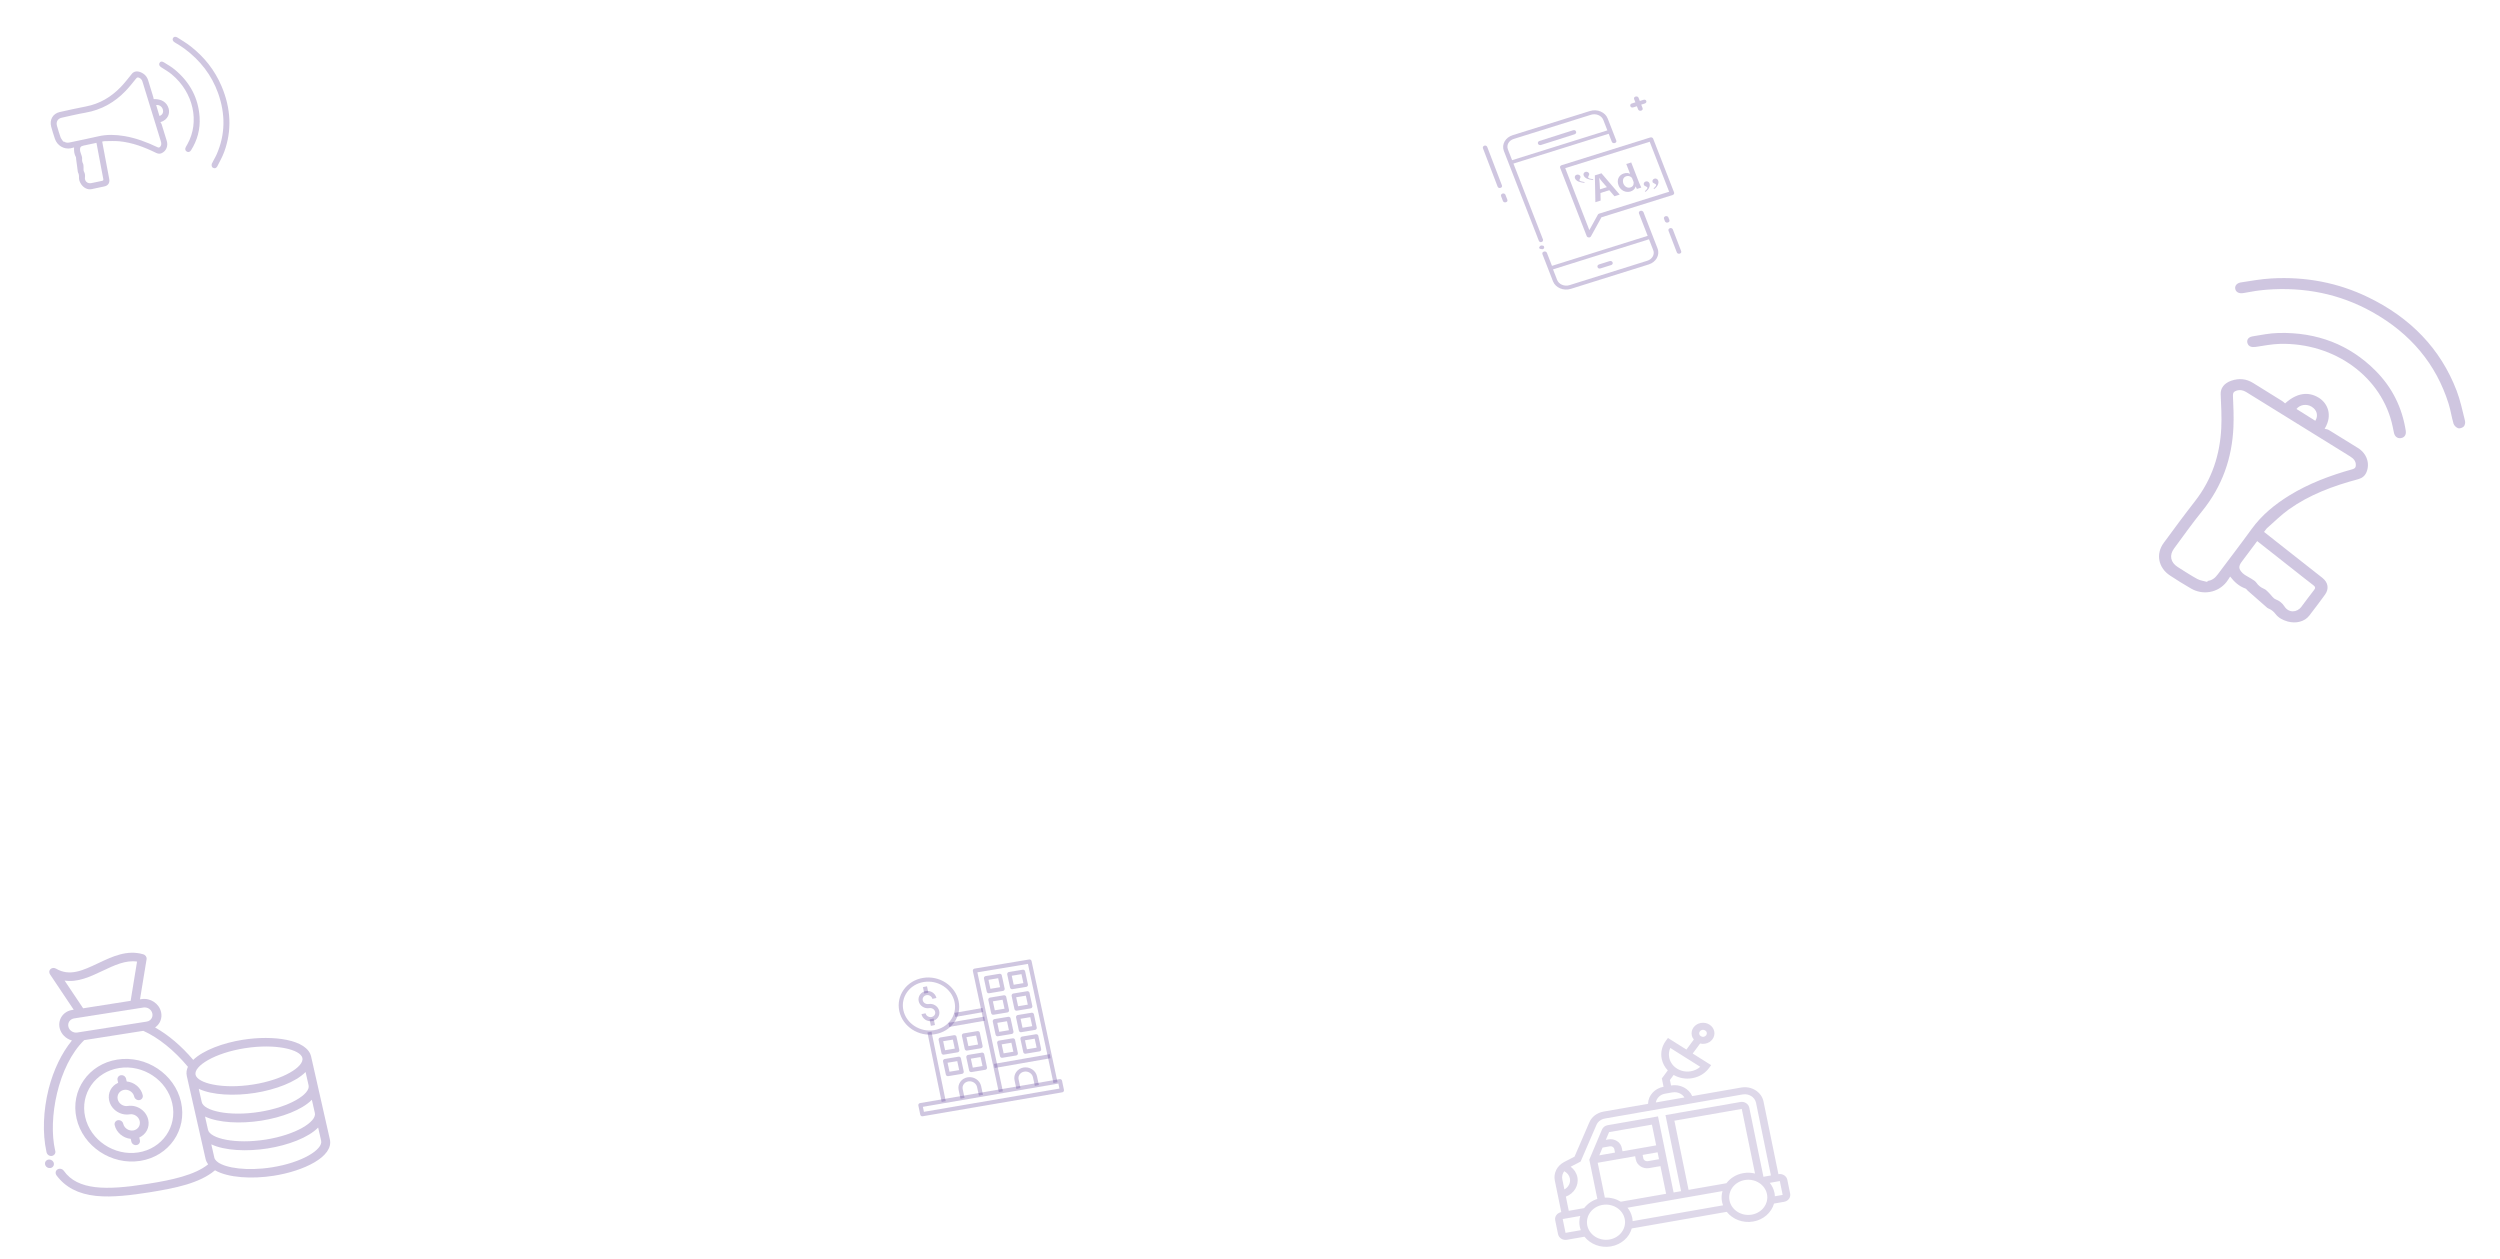 <svg width="1203" height="606" viewBox="0 0 1203 606" fill="none" xmlns="http://www.w3.org/2000/svg">
<path d="M1185.63 205.167C1185.1 205.793 1183.62 206.313 1182.87 206.067C1181.94 205.772 1180.91 204.754 1180.64 203.865C1179.7 200.693 1179.25 197.399 1178.26 194.241C1172.26 175.165 1159.94 160.404 1141.4 150.07C1125.82 141.385 1108.79 137.996 1090.56 139.412C1088.53 139.566 1086.5 139.873 1085.27 140.021C1082.87 140.44 1081.27 140.707 1079.67 141C1077.57 141.387 1076.07 140.72 1075.64 139.174C1075.23 137.685 1076.22 136.225 1078.32 135.898C1083.2 135.134 1088.08 134.266 1093 133.984C1109.37 133.042 1124.91 135.972 1139.38 142.946C1159.97 152.874 1174.38 167.827 1182.1 187.915C1183.9 192.601 1184.91 197.548 1186.14 202.408C1186.35 203.272 1186.2 204.516 1185.63 205.167ZM1099.6 194.115C1105.11 189.099 1110.73 188.244 1115.84 191.416C1119.81 193.885 1122.75 199.536 1118.62 206.323C1119.24 206.498 1120.04 206.56 1120.62 206.909C1125.32 209.768 1130 212.666 1134.67 215.586C1138.88 218.221 1140.51 222.985 1138.76 227.195C1137.99 229.039 1136.67 230.091 1134.53 230.659C1122.65 233.828 1111.27 238.079 1101.42 245.111C1097.69 247.775 1094.45 251.015 1091.02 254.03C1090.43 254.551 1090.03 255.247 1089.46 255.959C1093.58 259.21 1097.62 262.394 1101.66 265.579C1106.94 269.73 1112.22 273.881 1117.5 278.04C1120.31 280.254 1120.84 283.325 1118.79 286.154C1116.32 289.554 1113.79 292.918 1111.21 296.256C1109.01 299.111 1104.87 300.192 1100.82 299.062C1098.46 298.405 1096.36 297.284 1094.96 295.423C1094.03 294.197 1092.92 293.336 1091.46 292.749C1091.3 292.682 1091.14 292.604 1091.01 292.492C1087.85 289.726 1084.69 286.954 1081.54 284.18C1081.2 283.882 1080.98 283.376 1080.58 283.236C1077.51 282.145 1075.25 280.163 1073.15 277.434C1072.46 278.47 1071.96 279.338 1071.34 280.128C1067.28 285.213 1060.11 286.545 1054.32 283.197C1050.86 281.21 1047.48 279.096 1044.17 276.914C1038.58 273.215 1037.28 266.542 1041.16 261.267C1046.11 254.533 1051.06 247.799 1056.21 241.203C1064.44 230.67 1068.21 218.826 1068.87 206.123C1069.16 200.655 1068.79 195.16 1068.59 189.683C1068.48 186.82 1070.24 184.4 1073.63 183.221C1077.4 181.909 1080.93 182.227 1084.27 184.335C1088.88 187.232 1093.53 190.074 1098.14 192.955C1098.69 193.297 1099.14 193.75 1099.6 194.115ZM1112.37 195.705C1109.87 194.189 1106.73 194.719 1105.05 196.789C1108.07 198.691 1111.1 200.598 1114.13 202.492C1115.64 200.052 1114.96 197.272 1112.37 195.705ZM1079.17 275.81C1080.27 276.882 1081.88 277.517 1083.22 278.407C1084.11 278.992 1085.16 279.528 1085.71 280.327C1086.68 281.739 1087.89 282.698 1089.55 283.398C1090.48 283.794 1091.17 284.689 1091.92 285.407C1092.97 286.415 1093.77 287.891 1095.04 288.395C1096.97 289.169 1098.21 290.176 1099.29 291.832C1101.33 294.961 1105.23 294.912 1107.45 291.952C1109.46 289.272 1111.43 286.566 1113.51 283.928C1114.27 282.959 1114.21 282.385 1113.19 281.62C1109.69 278.947 1106.26 276.195 1102.81 273.48C1097.31 269.151 1091.82 264.822 1086.16 260.379C1083.62 263.757 1081.24 266.934 1078.86 270.116C1077.11 272.441 1077.06 273.743 1079.17 275.81ZM1080.9 188.667C1079.41 187.737 1077.86 187.449 1076.12 188.016C1074.89 188.42 1074.44 189.023 1074.49 190.347C1074.71 195.444 1074.96 200.556 1074.72 205.645C1074.05 220.375 1069.42 233.912 1059.68 245.934C1054.94 251.777 1050.63 257.909 1046.16 263.933C1043.75 267.182 1044.45 270.66 1047.93 272.852C1051.05 274.818 1054.12 276.851 1057.36 278.619C1058.77 279.391 1060.55 279.577 1062.16 280.03C1062.2 279.867 1062.25 279.704 1062.3 279.541C1064.55 279.301 1065.96 278.018 1067.17 276.408C1072.61 269.122 1078.17 261.911 1083.5 254.551C1088.28 247.946 1094.54 242.78 1101.65 238.4C1111 232.653 1121.3 228.774 1132.02 225.794C1133.29 225.445 1133.61 224.831 1133.63 223.797C1133.66 221.806 1132.43 220.581 1130.75 219.542C1121.74 213.977 1112.75 208.38 1103.74 202.807C1096.13 198.093 1088.51 193.395 1080.9 188.667ZM1097.11 165.473C1093.23 165.566 1089.35 166.359 1085.48 166.921C1083.52 167.209 1082.14 166.765 1081.58 165.402C1080.91 163.769 1081.75 162.223 1083.9 161.859C1088.04 161.169 1092.23 160.33 1096.41 160.231C1115.02 159.77 1130.67 165.885 1143.14 178.412C1151.27 186.594 1155.95 196.336 1157.65 207.28C1157.95 209.213 1157.03 210.559 1155.34 210.814C1153.57 211.09 1152.3 210.046 1151.91 208.007C1151.74 207.089 1151.54 206.168 1151.35 205.252C1146.39 181.606 1123.59 164.834 1097.11 165.473Z" fill="#5A3C95" fill-opacity="0.29"/>
<path d="M714.273 70.102C713.758 70.266 713.376 70.776 713.596 71.354L720.658 89.823C720.835 90.284 721.397 90.623 722.041 90.418C722.685 90.213 722.938 89.743 722.718 89.166L715.656 70.697C715.435 70.12 714.788 69.938 714.273 70.102Z" fill="#5A3C95" fill-opacity="0.29"/>
<path d="M723.007 93.144C722.481 93.309 722.09 93.823 722.316 94.404L723.218 96.728C723.398 97.193 723.974 97.534 724.632 97.328C725.29 97.121 725.549 96.648 725.324 96.067L724.421 93.743C724.196 93.162 723.534 92.979 723.007 93.144Z" fill="#5A3C95" fill-opacity="0.29"/>
<path d="M803.574 109.801C803.056 109.966 802.671 110.477 802.893 111.054L806.889 121.456C807.067 121.919 807.633 122.258 808.28 122.052C808.928 121.847 809.183 121.377 808.961 120.799L804.965 110.397C804.743 109.819 804.092 109.637 803.574 109.801Z" fill="#5A3C95" fill-opacity="0.29"/>
<path d="M801.418 104.044C800.889 104.21 800.496 104.725 800.723 105.308L801.176 106.473C801.357 106.939 801.935 107.281 802.596 107.074C803.258 106.867 803.518 106.393 803.292 105.81L802.838 104.645C802.612 104.062 801.947 103.878 801.418 104.044Z" fill="#5A3C95" fill-opacity="0.29"/>
<path d="M790.804 48.045L789.075 48.586L788.482 47.063C788.299 46.594 787.718 46.251 787.052 46.459C786.387 46.667 786.125 47.143 786.353 47.729L786.946 49.252L785.216 49.793C784.683 49.96 784.288 50.477 784.516 51.063C784.744 51.649 785.28 51.876 785.946 51.667L787.675 51.126L788.268 52.649C788.451 53.118 789.032 53.462 789.698 53.254C790.363 53.045 790.625 52.569 790.397 51.983L789.759 50.343L791.489 49.802C792.021 49.635 792.416 49.117 792.188 48.532C791.96 47.946 791.337 47.878 790.804 48.045Z" fill="#5A3C95" fill-opacity="0.29"/>
<path d="M789.383 101.455C788.847 101.623 788.449 102.145 788.679 102.736L792.855 113.487L746.808 127.93L744.376 121.668C744.192 121.195 743.607 120.849 742.938 121.059C742.268 121.269 742.004 121.749 742.234 122.34L747.281 135.336C748.475 138.408 752.295 140.125 755.909 138.992L793.389 127.236C796.87 126.144 798.851 122.74 797.612 119.55L790.821 102.064C790.637 101.591 789.918 101.287 789.383 101.455ZM792.701 125.464L755.221 137.22C752.811 137.975 750.115 136.833 749.289 134.706L747.316 129.626L793.497 115.141L795.47 120.221C796.43 122.306 795.111 124.708 792.701 125.464Z" fill="#5A3C95" fill-opacity="0.29"/>
<path d="M741.774 116.481C742.305 116.314 742.7 115.797 742.472 115.212L728.262 78.714L774.102 64.373L775.605 68.233C775.788 68.701 776.368 69.044 777.033 68.837C777.697 68.629 777.959 68.153 777.731 67.568L773.632 57.04C772.448 53.998 768.656 52.298 765.068 53.42L727.864 65.059C724.409 66.14 722.443 69.511 723.673 72.67L740.525 115.953C740.662 116.304 741.242 116.647 741.774 116.481ZM728.414 66.856L765.618 55.216C768.01 54.468 770.686 55.599 771.506 57.705L773.465 62.735L727.624 77.076L725.62 71.929C724.8 69.823 726.023 67.604 728.414 66.856Z" fill="#5A3C95" fill-opacity="0.29"/>
<path d="M741.518 69.77L757.695 64.619C758.234 64.447 758.635 63.913 758.404 63.309C758.172 62.705 757.629 62.472 756.955 62.687L740.778 67.838C740.239 68.01 739.838 68.544 740.07 69.148C740.301 69.751 740.979 69.942 741.518 69.77Z" fill="#5A3C95" fill-opacity="0.29"/>
<path d="M774.548 125.639L769.442 127.25C768.904 127.42 768.505 127.947 768.735 128.543C768.966 129.139 769.507 129.37 770.179 129.158L775.285 127.548C775.823 127.378 776.222 126.851 775.992 126.254C775.761 125.658 775.086 125.47 774.548 125.639Z" fill="#5A3C95" fill-opacity="0.29"/>
<path d="M794.081 66.156L751.441 79.498C750.908 79.665 750.512 80.184 750.74 80.771L763.53 113.626C763.667 113.978 764.07 114.247 764.516 114.239C764.649 114.197 764.828 114.273 764.961 114.231C765.228 114.148 765.449 113.947 765.536 113.788L770.615 104.564L804.861 93.848C805.394 93.681 805.79 93.162 805.562 92.576L795.513 66.761C795.284 66.174 794.614 65.989 794.081 66.156ZM803.198 92.262L769.485 102.812C769.218 102.895 768.998 103.096 768.91 103.255L764.794 110.73L753.192 80.925L793.834 68.207L803.198 92.262Z" fill="#5A3C95" fill-opacity="0.29"/>
<path d="M770.226 96.511L770.146 92.861L774.398 91.531L776.869 94.433L779.394 93.643L770.633 83.391L767.444 84.389L767.701 97.301L770.226 96.511ZM769.744 88C769.736 87.215 769.55 86.355 769.543 85.57C769.949 86.23 770.534 86.966 771.073 87.585L773.229 90.06L769.907 91.099L769.744 88Z" fill="#5A3C95" fill-opacity="0.29"/>
<path d="M784.59 92.15C785.914 91.735 786.879 90.779 787.045 89.68L787.677 90.922L789.795 90.259C789.568 89.676 789.073 88.784 788.755 87.968L784.943 78.171L782.56 78.916L784.42 83.698C783.796 83.24 782.688 83.063 781.364 83.478C779.113 84.182 777.763 86.437 778.852 89.236C779.805 91.685 782.339 92.854 784.59 92.15ZM782.616 84.787C783.675 84.455 784.742 84.906 785.324 85.64C785.37 85.756 785.461 85.99 785.551 86.223L786.005 87.389C786.096 87.622 786.187 87.856 786.1 88.014C786.198 89.03 785.63 89.862 784.571 90.193C783.115 90.649 781.734 89.773 781.144 88.257C780.687 86.699 781.027 85.284 782.616 84.787Z" fill="#5A3C95" fill-opacity="0.29"/>
<path d="M766.642 86.647L766.638 86.256C765.662 86.038 765.042 85.971 764.687 85.82C764.509 85.745 764.286 85.553 764.24 85.437C764.149 85.204 764.236 85.046 764.41 84.729C764.585 84.413 764.626 84.138 764.713 83.981C764.8 83.822 764.755 83.706 764.664 83.472C764.528 83.123 764.305 82.931 763.949 82.781C763.594 82.63 763.283 82.596 762.886 82.721C762.489 82.845 762.27 83.044 762.096 83.361C761.922 83.677 761.926 84.068 762.062 84.418C762.289 85.001 762.78 85.501 763.537 85.919C764.426 86.295 765.401 86.513 766.642 86.647Z" fill="#5A3C95" fill-opacity="0.29"/>
<path d="M762.453 87.999L762.449 87.607C761.473 87.389 760.853 87.322 760.498 87.171C760.32 87.096 760.097 86.904 760.051 86.788C759.961 86.555 760.048 86.397 760.222 86.081C760.396 85.764 760.437 85.49 760.524 85.332C760.611 85.174 760.566 85.057 760.475 84.824C760.339 84.474 760.116 84.282 759.76 84.132C759.405 83.981 759.095 83.948 758.697 84.072C758.3 84.196 758.081 84.396 757.907 84.712C757.733 85.028 757.737 85.419 757.873 85.769C758.1 86.352 758.591 86.853 759.348 87.27C760.237 87.646 761.212 87.864 762.453 87.999Z" fill="#5A3C95" fill-opacity="0.29"/>
<path d="M791.5 92.033L791.769 92.341C792.691 91.66 793.304 90.945 793.607 90.196C793.909 89.447 793.947 88.781 793.72 88.198C793.584 87.848 793.316 87.54 792.96 87.389C792.605 87.239 792.295 87.206 791.898 87.33C791.5 87.454 791.281 87.654 791.107 87.97C790.933 88.286 790.892 88.56 791.028 88.91C791.118 89.144 791.164 89.26 791.341 89.335C791.519 89.41 791.742 89.602 792.098 89.753C792.453 89.903 792.676 90.095 792.722 90.211C792.767 90.328 792.725 90.603 792.638 90.761C792.552 90.919 792.158 91.434 791.5 92.033Z" fill="#5A3C95" fill-opacity="0.29"/>
<path d="M795.689 90.682L795.958 90.99C796.88 90.309 797.493 89.594 797.796 88.845C798.098 88.096 798.136 87.43 797.909 86.847C797.773 86.497 797.505 86.189 797.149 86.038C796.794 85.888 796.484 85.854 796.086 85.979C795.689 86.103 795.47 86.302 795.296 86.619C795.122 86.935 795.08 87.209 795.217 87.559C795.307 87.792 795.353 87.909 795.53 87.984C795.708 88.059 795.931 88.251 796.287 88.401C796.642 88.552 796.865 88.744 796.911 88.86C796.956 88.977 796.914 89.251 796.827 89.409C796.74 89.568 796.347 90.083 795.689 90.682Z" fill="#5A3C95" fill-opacity="0.29"/>
<path d="M741.461 119.796C741.64 119.872 741.773 119.83 741.952 119.906C742.085 119.864 742.264 119.94 742.397 119.898C742.664 119.815 742.885 119.614 742.972 119.455C743.06 119.296 743.102 119.02 743.01 118.785C742.965 118.668 742.919 118.55 742.873 118.433C742.828 118.316 742.47 118.164 742.337 118.206C741.8 117.979 741.134 118.188 740.871 118.665C740.784 118.824 740.829 118.941 740.696 118.983C740.563 119.024 740.654 119.259 740.7 119.376C740.745 119.494 740.791 119.611 740.97 119.687C741.149 119.762 741.328 119.838 741.461 119.796Z" fill="#5A3C95" fill-opacity="0.29"/>
<path d="M67.311 548.677L67.016 547.366C70.269 545.935 72.158 542.476 71.335 538.809C70.356 534.447 65.948 531.488 61.483 532.196C59.292 532.544 57.122 531.086 56.641 528.945C56.16 526.804 57.55 524.783 59.741 524.435C61.932 524.087 64.103 525.544 64.583 527.685C64.83 528.783 65.965 529.545 67.088 529.367C68.211 529.189 68.938 528.131 68.691 527.034C67.874 523.394 64.615 520.752 60.96 520.389L60.665 519.078C60.419 517.98 59.283 517.218 58.161 517.396C57.038 517.575 56.311 518.632 56.557 519.729L56.852 521.041C53.599 522.471 51.71 525.931 52.533 529.597C53.513 533.959 57.921 536.919 62.385 536.21C64.576 535.863 66.746 537.32 67.227 539.461C67.708 541.602 66.318 543.624 64.127 543.971C61.936 544.319 59.766 542.862 59.285 540.721C59.038 539.624 57.903 538.861 56.78 539.04C55.657 539.218 54.931 540.275 55.177 541.373C55.994 545.012 59.253 547.655 62.908 548.017L63.203 549.329C63.449 550.426 64.585 551.188 65.707 551.01C66.83 550.832 67.557 549.774 67.311 548.677Z" fill="#5A3C95" fill-opacity="0.29"/>
<path d="M87.107 530.271C84.063 516.82 70.309 507.687 56.455 509.865C42.6 512.044 33.79 524.753 36.829 538.177C39.873 551.629 53.633 560.789 67.488 558.611C81.342 556.432 90.146 543.696 87.107 530.271ZM40.991 537.523C38.455 526.318 45.809 515.743 57.346 513.929C68.882 512.115 80.359 519.756 82.889 530.935C85.426 542.14 78.077 552.741 66.541 554.555C55.005 556.369 43.521 548.701 40.991 537.523Z" fill="#5A3C95" fill-opacity="0.29"/>
<path d="M149.715 508.431C147.836 500.128 131.417 498.046 116.913 500.327C107.309 501.837 97.789 505.385 92.981 510.019C87.291 503.327 81.043 498.016 74.632 494.416C76.966 492.812 78.18 489.98 77.511 487.023C76.578 482.898 72.378 480.103 68.122 480.772L67.366 480.891L70.538 461.594C70.709 460.556 70.009 459.514 68.925 459.207C61.129 456.92 54.089 460.275 47.303 463.478C39.917 466.972 33.555 469.995 26.965 466.114C26.061 465.582 24.985 465.695 24.29 466.338C23.594 466.981 23.513 468.034 24.08 468.872L35.468 485.879L34.712 485.998C30.456 486.667 27.768 490.546 28.701 494.67C29.37 497.628 31.768 499.892 34.614 500.681C29.664 506.742 25.754 514.831 23.414 523.965C20.784 534.382 20.385 545.431 22.359 554.281L22.414 554.525C22.666 555.638 23.799 556.415 24.947 556.234L24.975 556.23C26.117 556.022 26.866 554.977 26.608 553.838C26.562 553.761 26.549 553.706 26.531 553.625C23.024 538.385 27.884 512.838 40.52 500.511L68.968 496.037C76.266 499.329 83.889 505.464 90.427 513.343C89.764 514.768 89.551 516.262 89.901 517.809C89.901 517.809 92.898 531.05 92.904 531.077C92.91 531.104 92.91 531.104 92.916 531.131L95.901 544.318C95.907 544.345 95.932 544.453 95.932 544.453L98.916 557.64C99.137 558.617 99.564 559.477 100.152 560.283C93.837 565.435 82.386 567.882 71.802 569.546L70.206 569.797C51.279 572.774 37.316 572.834 30.673 563.342C29.998 562.408 28.599 562.123 27.661 562.72C26.696 563.321 26.49 564.59 27.171 565.55C31.433 571.315 37.647 574.552 46.146 575.464C54.194 576.305 63.652 575.043 71.884 573.748C84.365 571.757 96.121 569.375 103.465 563.134C109.736 566.756 121.225 567.422 131.725 565.771C146.229 563.49 160.615 556.592 158.73 548.262L149.715 508.431ZM31.074 471.846C37.418 472.844 43.463 469.954 49.357 467.173C55.04 464.481 60.434 461.919 65.948 462.709L62.858 481.6L40.01 485.193L31.074 471.846ZM35.633 490.068L39.469 489.465L65.201 485.418L69.037 484.815C70.969 484.511 72.881 485.784 73.305 487.656C73.729 489.528 72.505 491.294 70.573 491.598L68.725 491.889C68.725 491.889 68.725 491.889 68.697 491.893L38.961 496.569C38.961 496.569 38.961 496.569 38.933 496.574L37.169 496.851C35.237 497.155 33.325 495.882 32.901 494.01C32.477 492.138 33.701 490.372 35.633 490.068ZM124.773 535.057C110.073 537.368 98.025 534.486 97.092 530.362L95.636 523.932C102.099 526.99 112.848 527.463 122.704 525.913C132.56 524.363 142.363 520.658 147.044 515.847L148.5 522.278C149.433 526.402 139.473 532.745 124.773 535.057ZM151.515 535.6C152.448 539.724 142.488 546.067 127.788 548.379C113.088 550.691 101.04 547.809 100.107 543.684L98.658 537.281C105.12 540.339 115.869 540.812 125.725 539.262C135.581 537.712 145.39 534.034 150.066 529.197L151.515 535.6ZM145.515 509.091C146.449 513.216 136.489 519.559 121.789 521.87C107.089 524.182 95.041 521.3 94.107 517.176C93.174 513.051 103.134 506.708 117.834 504.397C132.534 502.085 144.582 504.967 145.515 509.091ZM154.536 548.949C155.47 553.074 145.51 559.417 130.81 561.728C118.854 563.608 108.674 562.062 104.783 559.218C104.742 559.168 104.736 559.141 104.696 559.091C104.656 559.041 104.593 559.023 104.531 559.005C103.784 558.392 103.288 557.739 103.134 557.061L101.685 550.657C108.148 553.715 118.896 554.189 128.752 552.639C138.608 551.089 148.418 547.411 153.093 542.573L154.536 548.949Z" fill="#5A3C95" fill-opacity="0.29"/>
<path d="M24.586 561.973C25.689 561.604 26.238 560.452 25.791 559.373C25.344 558.294 24.083 557.708 22.981 558.077C21.879 558.447 21.363 559.621 21.81 560.7C21.816 560.727 21.816 560.727 21.822 560.754C22.232 561.671 23.224 562.215 24.257 562.053C24.369 562.035 24.48 562.018 24.586 561.973Z" fill="#5A3C95" fill-opacity="0.29"/>
<path d="M510.077 520.265L442.897 531.79L443.809 536.163L510.989 524.638L510.077 520.265Z" stroke="#5A3C95" stroke-opacity="0.29" stroke-width="2" stroke-linejoin="round"/>
<path d="M507.899 520.973L495.41 462.689L469.121 467.076L481.61 525.36" stroke="#5A3C95" stroke-opacity="0.29" stroke-width="2" stroke-linejoin="round"/>
<path d="M481.097 469.573L474.453 470.676L475.805 476.959L482.45 475.856L481.097 469.573Z" stroke="#5A3C95" stroke-opacity="0.29" stroke-width="2" stroke-linejoin="round"/>
<path d="M492.305 467.613L485.66 468.717L487.013 475L493.657 473.897L492.305 467.613Z" stroke="#5A3C95" stroke-opacity="0.29" stroke-width="2" stroke-linejoin="round"/>
<path d="M483.219 479.924L476.574 481.028L477.927 487.311L484.571 486.208L483.219 479.924Z" stroke="#5A3C95" stroke-opacity="0.29" stroke-width="2" stroke-linejoin="round"/>
<path d="M494.426 477.965L487.781 479.068L489.134 485.351L495.778 484.248L494.426 477.965Z" stroke="#5A3C95" stroke-opacity="0.29" stroke-width="2" stroke-linejoin="round"/>
<path d="M485.34 490.276L478.696 491.379L480.048 497.662L486.693 496.559L485.34 490.276Z" stroke="#5A3C95" stroke-opacity="0.29" stroke-width="2" stroke-linejoin="round"/>
<path d="M496.547 488.316L489.903 489.42L491.256 495.703L497.9 494.6L496.547 488.316Z" stroke="#5A3C95" stroke-opacity="0.29" stroke-width="2" stroke-linejoin="round"/>
<path d="M459.291 499.119L452.647 500.222L454 506.506L460.644 505.402L459.291 499.119Z" stroke="#5A3C95" stroke-opacity="0.29" stroke-width="2" stroke-linejoin="round"/>
<path d="M470.499 497.16L463.854 498.263L465.207 504.546L471.851 503.443L470.499 497.16Z" stroke="#5A3C95" stroke-opacity="0.29" stroke-width="2" stroke-linejoin="round"/>
<path d="M461.413 509.471L454.768 510.574L456.121 516.857L462.765 515.754L461.413 509.471Z" stroke="#5A3C95" stroke-opacity="0.29" stroke-width="2" stroke-linejoin="round"/>
<path d="M472.62 507.511L465.976 508.614L467.328 514.898L473.973 513.794L472.62 507.511Z" stroke="#5A3C95" stroke-opacity="0.29" stroke-width="2" stroke-linejoin="round"/>
<path d="M487.461 500.627L480.817 501.731L482.17 508.014L488.814 506.911L487.461 500.627Z" stroke="#5A3C95" stroke-opacity="0.29" stroke-width="2" stroke-linejoin="round"/>
<path d="M498.669 498.668L492.024 499.771L493.377 506.054L500.022 504.951L498.669 498.668Z" stroke="#5A3C95" stroke-opacity="0.29" stroke-width="2" stroke-linejoin="round"/>
<path d="M478.456 512.938L505.353 508.236" stroke="#5A3C95" stroke-opacity="0.29" stroke-width="2" stroke-linejoin="round"/>
<path d="M490.074 523.792L489.172 519.604C488.933 518.493 489.17 517.35 489.832 516.426C490.493 515.503 491.525 514.874 492.7 514.679C493.875 514.484 495.096 514.738 496.096 515.386C497.096 516.034 497.792 517.022 498.031 518.133L498.933 522.321" stroke="#5A3C95" stroke-opacity="0.29" stroke-width="2" stroke-linejoin="round"/>
<path d="M463.176 528.495L462.274 524.306C462.035 523.195 462.273 522.052 462.934 521.129C463.596 520.205 464.627 519.577 465.802 519.382C466.977 519.187 468.199 519.441 469.199 520.089C470.198 520.736 470.895 521.724 471.134 522.835L472.035 527.024" stroke="#5A3C95" stroke-opacity="0.29" stroke-width="2" stroke-linejoin="round"/>
<path d="M447.255 496.644L454.104 530.063" stroke="#5A3C95" stroke-opacity="0.29" stroke-width="2" stroke-linejoin="round"/>
<path d="M472.941 486.024L459.491 488.376" stroke="#5A3C95" stroke-opacity="0.29" stroke-width="2" stroke-linejoin="round"/>
<path d="M449.634 480.45C449.456 479.622 448.939 478.885 448.195 478.401C447.452 477.918 446.543 477.729 445.67 477.874C444.796 478.02 444.029 478.489 443.537 479.178C443.045 479.867 442.869 480.719 443.047 481.548C443.224 482.377 443.742 483.114 444.486 483.597C445.229 484.08 446.137 484.27 447.011 484.124C447.885 483.979 448.793 484.168 449.537 484.651C450.28 485.135 450.798 485.872 450.975 486.7C451.153 487.529 450.977 488.382 450.485 489.071C449.993 489.76 449.226 490.229 448.352 490.374C447.479 490.52 446.57 490.33 445.827 489.847C445.083 489.364 444.566 488.627 444.388 487.798" stroke="#5A3C95" stroke-opacity="0.29" stroke-width="2" stroke-linejoin="round"/>
<path d="M445.738 477.913L445.102 474.808" stroke="#5A3C95" stroke-opacity="0.29" stroke-width="2" stroke-linejoin="round"/>
<path d="M448.284 490.335L448.921 493.441" stroke="#5A3C95" stroke-opacity="0.29" stroke-width="2" stroke-linejoin="round"/>
<path d="M449.716 496.691C457.056 495.472 461.794 488.858 460.3 481.918C458.806 474.977 451.645 470.339 444.306 471.558C436.966 472.776 432.228 479.39 433.722 486.331C435.216 493.271 442.377 497.909 449.716 496.691Z" stroke="#5A3C95" stroke-opacity="0.29" stroke-width="2" stroke-linejoin="round"/>
<path d="M473.788 490.165L456.568 493.176" stroke="#5A3C95" stroke-opacity="0.29" stroke-width="2" stroke-linejoin="round"/>
<path d="M103.434 80.949C103.016 81.009 102.272 80.714 102.065 80.365C101.805 79.938 101.751 79.198 101.947 78.764C102.649 77.219 103.587 75.796 104.269 74.243C108.382 64.855 108.603 55.004 104.927 44.763C101.839 36.158 96.405 29.108 88.891 23.512C88.052 22.885 87.166 22.32 86.643 21.963C85.575 21.317 84.865 20.879 84.149 20.453C83.208 19.895 82.855 19.133 83.209 18.39C83.551 17.675 84.427 17.447 85.35 18.029C87.488 19.377 89.668 20.689 91.663 22.239C98.298 27.391 103.311 33.761 106.547 41.331C111.152 52.106 111.678 62.739 107.884 73.096C107 75.512 105.721 77.761 104.558 80.052C104.349 80.458 103.873 80.889 103.434 80.949ZM73.939 47.679C77.759 47.601 80.217 49.166 81.121 52.112C81.822 54.404 81.052 57.578 77.171 58.807C77.349 59.081 77.638 59.375 77.745 59.707C78.597 62.396 79.427 65.092 80.243 67.791C80.983 70.23 80.005 72.618 77.909 73.652C76.99 74.105 76.126 74.066 75.11 73.566C69.452 70.783 63.625 68.588 57.454 67.985C55.115 67.757 52.77 67.913 50.431 67.923C50.026 67.924 49.638 68.058 49.177 68.141C49.674 70.786 50.159 73.376 50.645 75.967C51.284 79.35 51.926 82.734 52.561 86.119C52.901 87.922 52.07 89.286 50.324 89.686C48.225 90.167 46.112 90.612 43.993 91.032C42.181 91.393 40.217 90.414 39.035 88.614C38.344 87.563 37.914 86.424 37.999 85.232C38.055 84.448 37.913 83.738 37.551 83.022C37.512 82.943 37.472 82.856 37.462 82.77C37.173 80.636 36.887 78.5 36.606 76.367C36.575 76.138 36.661 75.868 36.556 75.681C35.737 74.224 35.534 72.698 35.642 70.936C35.028 71.104 34.542 71.271 34.033 71.364C30.752 71.959 27.537 70.059 26.428 66.813C25.764 64.881 25.169 62.923 24.628 60.967C23.714 57.652 25.464 54.639 28.741 53.911C32.919 52.977 37.101 52.045 41.314 51.236C48.044 49.945 53.49 46.64 58.028 41.959C59.98 39.943 61.692 37.698 63.46 35.515C64.385 34.374 65.878 34.032 67.585 34.72C69.484 35.485 70.74 36.798 71.319 38.738C72.122 41.409 72.958 44.073 73.77 46.742C73.865 47.058 73.886 47.385 73.939 47.679ZM78.335 52.599C77.882 51.172 76.49 50.317 75.143 50.55C75.668 52.302 76.195 54.06 76.725 55.811C78.134 55.381 78.806 54.076 78.335 52.599ZM38.514 72.338C38.579 73.124 38.985 73.91 39.202 74.705C39.347 75.23 39.573 75.792 39.516 76.286C39.414 77.158 39.559 77.937 39.963 78.766C40.188 79.232 40.155 79.812 40.201 80.341C40.266 81.083 40.077 81.922 40.398 82.546C40.882 83.494 41.023 84.303 40.881 85.305C40.615 87.203 42.138 88.499 43.994 88.105C45.673 87.747 47.345 87.365 49.035 87.047C49.658 86.931 49.826 86.687 49.693 86.05C49.242 83.838 48.846 81.62 48.428 79.408C47.764 75.883 47.1 72.358 46.414 68.736C44.296 69.185 42.305 69.608 40.313 70.034C38.855 70.343 38.395 70.828 38.514 72.338ZM68.557 39.273C68.294 38.411 67.793 37.778 66.93 37.41C66.317 37.15 65.942 37.233 65.516 37.761C63.882 39.803 62.255 41.861 60.449 43.747C55.224 49.208 48.873 52.874 41.059 54.232C37.26 54.891 33.527 55.805 29.772 56.625C27.746 57.066 26.843 58.645 27.449 60.665C27.989 62.474 28.492 64.296 29.147 66.072C29.428 66.842 30.055 67.516 30.522 68.232C30.595 68.185 30.668 68.138 30.741 68.091C31.692 68.758 32.669 68.738 33.678 68.522C38.235 67.544 42.813 66.634 47.35 65.588C51.425 64.651 55.583 64.766 59.806 65.472C65.353 66.404 70.635 68.376 75.781 70.841C76.387 71.133 76.718 71.004 77.075 70.612C77.758 69.854 77.695 68.966 77.396 67.998C75.792 62.811 74.207 57.62 72.608 52.431C71.259 48.046 69.9 43.663 68.557 39.273ZM82.634 35.782C81.103 34.508 79.338 33.507 77.654 32.42C76.801 31.871 76.416 31.233 76.661 30.518C76.952 29.662 77.797 29.347 78.751 29.933C80.583 31.063 82.482 32.149 84.13 33.521C91.471 39.617 95.454 47.254 96.044 56.292C96.428 62.195 94.951 67.534 91.916 72.331C91.381 73.179 90.571 73.387 89.833 72.917C89.056 72.427 88.919 71.597 89.457 70.678C89.699 70.265 89.931 69.841 90.167 69.424C96.222 58.621 93.075 44.462 82.634 35.782Z" fill="#5A3C95" fill-opacity="0.29"/>
<path d="M855.77 565.002L848.609 530.061C847.669 525.473 842.864 522.448 837.897 523.316L814.297 527.442C812.682 523.797 808.458 521.569 804.108 522.33L803.567 519.691L805.358 517.265C808.039 518.806 811.196 519.367 814.318 518.821C817.618 518.244 820.477 516.516 822.37 513.951L823.402 512.552L814.528 506.965L818.096 502.131C818.864 502.319 819.681 502.372 820.514 502.227C823.493 501.706 825.459 499.042 824.895 496.29C824.331 493.538 821.447 491.723 818.468 492.244C815.488 492.765 813.522 495.428 814.086 498.18C814.244 498.949 814.597 499.632 815.067 500.223L811.499 505.058L802.625 499.47L801.593 500.869C799.7 503.432 799.002 506.522 799.627 509.57C800.053 511.647 801.068 513.524 802.541 515.069L799.682 518.943L800.505 522.96C796.157 523.72 793.105 527.22 793.044 531.158L771.596 534.908C768.502 535.449 765.956 537.387 764.788 540.088L757.661 556.584L752.721 559.131C749.27 560.908 747.445 564.514 748.18 568.1L751.288 583.269C749.302 583.617 747.992 585.392 748.368 587.227L749.732 593.882C750.108 595.718 752.029 596.927 754.016 596.58L762.456 595.105C765.289 598.678 770.179 600.648 775.196 599.771C780.213 598.894 783.983 595.41 785.208 591.127L830.909 583.136C833.743 586.71 838.632 588.68 843.649 587.803C848.666 586.926 852.436 583.442 853.661 579.158L858.498 578.313C860.485 577.965 861.795 576.19 861.419 574.355L860.055 567.7C859.679 565.864 857.757 564.654 855.77 565.002ZM819.15 495.571C820.144 495.397 821.104 496.003 821.292 496.92C821.48 497.837 820.826 498.725 819.832 498.899C818.837 499.073 817.877 498.467 817.689 497.55C817.501 496.633 818.155 495.745 819.15 495.571ZM803.744 504.273L818.153 513.346C816.916 514.446 815.362 515.192 813.636 515.494C811.298 515.902 808.928 515.446 806.963 514.208C804.998 512.971 803.672 511.098 803.23 508.94C802.904 507.348 803.087 505.737 803.744 504.273ZM801.187 526.288L804.79 525.658C807.135 525.248 809.403 526.297 810.545 528.098L796.798 530.502C797.146 528.44 798.842 526.698 801.187 526.288ZM752.709 563.587C754.103 564.315 755.121 565.549 755.425 567.035C755.869 569.201 754.733 571.295 752.783 572.35L751.782 567.47C751.497 566.079 751.862 564.688 752.709 563.587ZM753.493 575.816C757.44 574.324 759.851 570.421 759.028 566.405C758.619 564.408 757.45 562.663 755.797 561.422L760.586 558.956L768.195 541.344C768.896 539.722 770.423 538.559 772.278 538.234L838.579 526.642C841.558 526.121 844.442 527.937 845.006 530.689L852.167 565.63L848.564 566.26L841.745 532.984C841.369 531.149 839.447 529.939 837.46 530.287L801.432 536.586L808.934 573.191L805.331 573.821L797.829 537.216L773.609 541.45C772.359 541.669 771.335 542.454 770.874 543.548L764.772 558.012L768.648 576.925C766.016 577.757 763.819 579.331 762.297 581.344L754.891 582.639L753.493 575.816ZM830.75 569.376L812.536 572.561L805.716 539.283L838.142 533.614L844.513 564.703C842.724 564.268 840.81 564.17 838.875 564.509C835.449 565.108 832.604 566.924 830.75 569.376ZM779.911 578.265C777.697 576.904 775.03 576.181 772.251 576.295L768.813 559.523L777.82 557.949L781.423 557.319L786.828 556.374L787.169 558.038C787.733 560.79 790.616 562.605 793.596 562.084L799 561.14L801.728 574.45L779.911 578.265ZM790.43 555.744L797.636 554.484L798.318 557.812L792.914 558.757C791.919 558.931 790.96 558.326 790.771 557.408L790.43 555.744ZM796.954 551.156L780.741 553.991L780.4 552.327C779.836 549.575 776.953 547.759 773.973 548.28L772.721 548.499L774.291 544.778L794.908 541.173L796.954 551.156ZM771.151 552.221L774.655 551.608C775.649 551.434 776.609 552.039 776.798 552.957L777.138 554.621L769.582 555.942L771.151 552.221ZM753.334 593.252L751.97 586.597L760.41 585.121C759.939 586.774 759.833 588.542 760.199 590.329C760.315 590.894 760.488 591.436 760.684 591.967L753.334 593.252ZM774.514 596.443C769.547 597.312 764.742 594.286 763.802 589.699C762.862 585.111 766.137 580.673 771.104 579.805C776.07 578.936 780.876 581.962 781.816 586.549C782.756 591.136 779.48 595.575 774.514 596.443ZM785.616 587.608C785.588 587.048 785.535 586.485 785.419 585.919C785.053 584.132 784.254 582.523 783.162 581.143L828.864 573.153C828.392 574.805 828.286 576.573 828.653 578.36C828.768 578.926 828.941 579.468 829.138 579.999L785.616 587.608ZM842.967 584.475C838.001 585.343 833.195 582.318 832.255 577.73C831.315 573.143 834.591 568.705 839.557 567.836C844.524 566.968 849.329 569.994 850.269 574.581C851.21 579.168 847.934 583.607 842.967 584.475ZM857.816 574.985L854.069 575.64C854.042 575.079 853.988 574.517 853.872 573.951C853.506 572.164 852.708 570.554 851.615 569.175L856.452 568.329L857.816 574.985Z" fill="#5A3C95" fill-opacity="0.2"/>
</svg>
